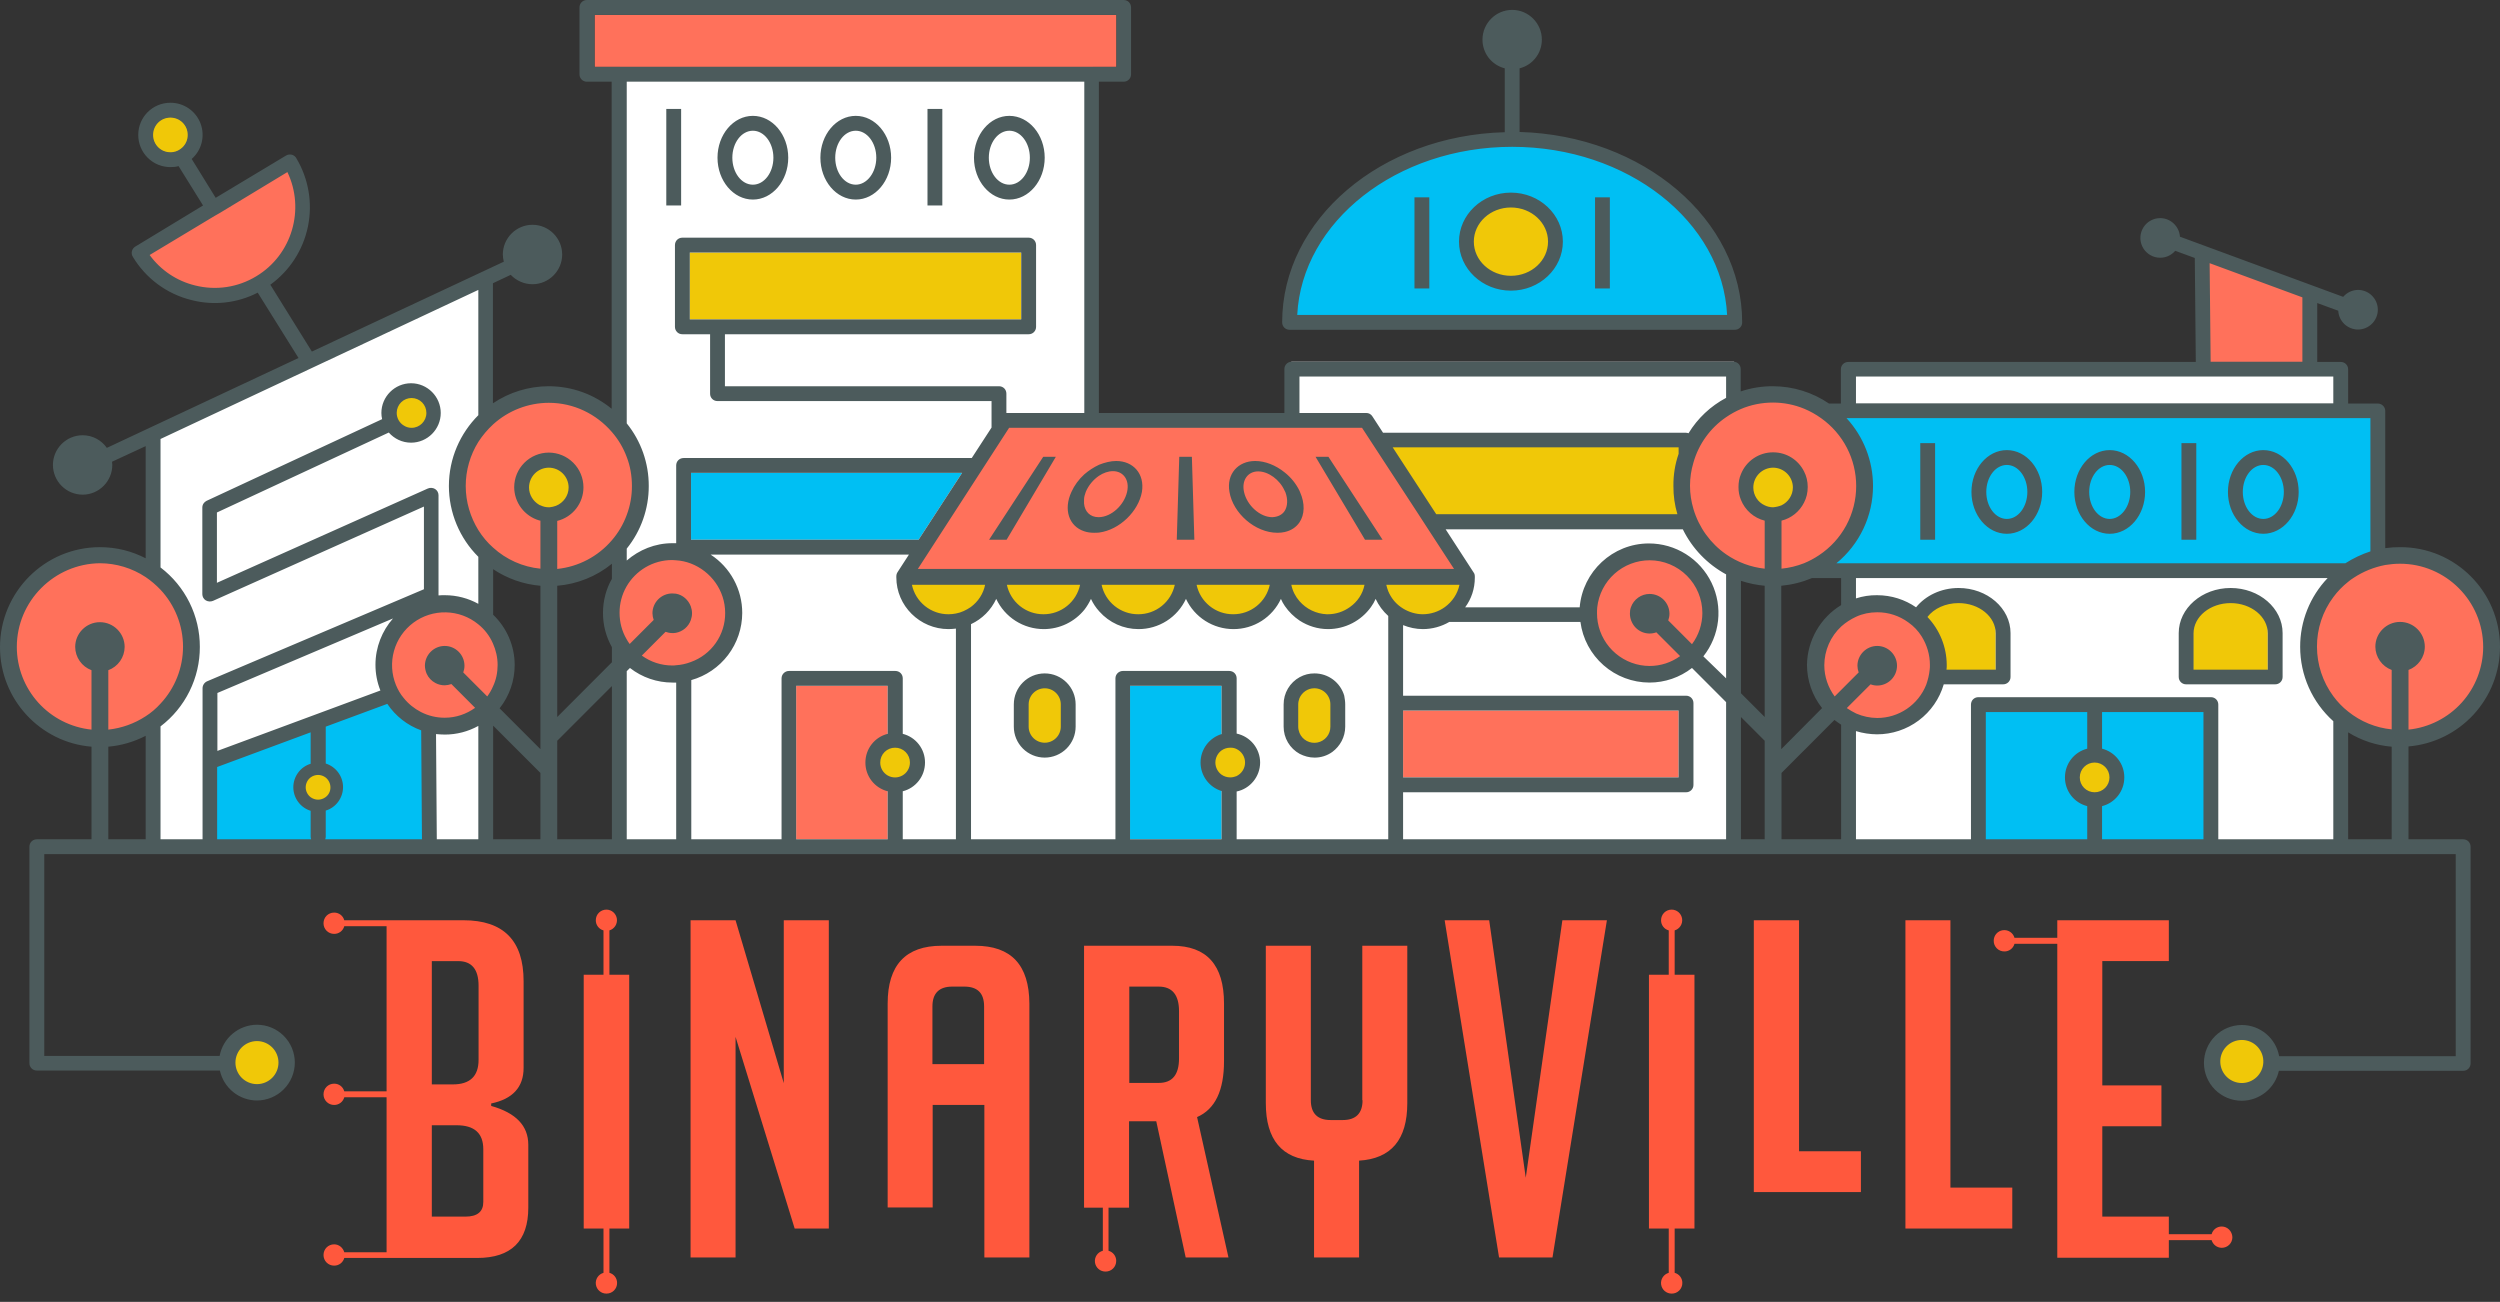 <svg width="217" height="113" viewBox="0 0 217 113" fill="none" xmlns="http://www.w3.org/2000/svg">
<rect x="0" y="0" width="217" height="113" fill="#333333" stroke="none"/>
<g clip-path="url(#clip0_11_51)">
<path fill-rule="evenodd" clip-rule="evenodd" d="M41.95 24.208L13.006 37.577L12.988 73.536H41.95V24.208ZM203.103 73.536H160.431V31.789H203.103V73.536ZM150.518 73.536H112.086V73.454H53.778V5.803H94.853V36.296H112.086V31.396H150.518V73.536Z" fill="white"/>
<path fill-rule="evenodd" clip-rule="evenodd" d="M37.01 73.297H18.714V66.189L34.112 60.493L37.01 63.009V73.297ZM191.796 61.096V73.297H171.546V61.096H191.796ZM106.031 72.851H98.086V59.527H106.031V72.851ZM205.855 35.846V49.361H158.35V35.846H205.855ZM79.733 46.848H59.981V41.046H83.51L79.733 46.848ZM150.696 27.722H111.613C113.298 18.621 121.411 11.712 131.154 11.712C140.896 11.712 149.01 18.621 150.696 27.722Z" fill="#00BFF3"/>
<path d="M153.507 50.179C157.887 50.179 161.438 46.629 161.438 42.249C161.438 37.869 157.887 34.318 153.507 34.318C149.127 34.318 145.576 37.869 145.576 42.249C145.576 46.629 149.127 50.179 153.507 50.179Z" fill="#FF715B"/>
<path d="M208.327 63.87C212.707 63.87 216.258 60.319 216.258 55.939C216.258 51.559 212.707 48.008 208.327 48.008C203.947 48.008 200.396 51.559 200.396 55.939C200.396 60.319 203.947 63.87 208.327 63.87Z" fill="#FF715B"/>
<path d="M47.46 50.179C51.84 50.179 55.391 46.629 55.391 42.249C55.391 37.869 51.84 34.318 47.46 34.318C43.08 34.318 39.529 37.869 39.529 42.249C39.529 46.629 43.08 50.179 47.46 50.179Z" fill="#FF715B"/>
<path d="M8.674 64.04C13.054 64.04 16.605 60.49 16.605 56.11C16.605 51.73 13.054 48.179 8.674 48.179C4.294 48.179 0.743 51.73 0.743 56.11C0.743 60.49 4.294 64.04 8.674 64.04Z" fill="#FF715B"/>
<path d="M38.611 62.76C41.459 62.76 43.768 60.451 43.768 57.603C43.768 54.755 41.459 52.446 38.611 52.446C35.763 52.446 33.454 54.755 33.454 57.603C33.454 60.451 35.763 62.76 38.611 62.76Z" fill="#FF715B"/>
<path d="M58.361 58.301C61.209 58.301 63.518 55.993 63.518 53.145C63.518 50.297 61.209 47.988 58.361 47.988C55.513 47.988 53.204 50.297 53.204 53.145C53.204 55.993 55.513 58.301 58.361 58.301Z" fill="#FF715B"/>
<path d="M143.193 58.377C146.041 58.377 148.35 56.068 148.35 53.22C148.35 50.372 146.041 48.063 143.193 48.063C140.345 48.063 138.036 50.372 138.036 53.22C138.036 56.068 140.345 58.377 143.193 58.377Z" fill="#FF715B"/>
<path d="M77.049 72.851H69.106V59.527H77.049V72.851ZM145.704 61.675V67.478H121.788V61.675H145.704ZM118.69 36.296L127.372 50.099L78.109 50.179L87.591 36.296H118.69ZM200.397 25.229V31.985L191.231 31.958L191.26 21.919L200.397 25.229ZM25.334 13.713C26.07 14.916 26.492 16.326 26.492 17.836C26.492 19.939 25.656 21.956 24.169 23.443C22.681 24.93 20.665 25.766 18.562 25.767C17.138 25.767 15.741 25.383 14.517 24.657C13.293 23.931 12.286 22.889 11.604 21.64L25.334 13.713ZM96.907 1.289V5.802H51.609V1.289H96.907Z" fill="#FF715B"/>
<path d="M22.304 94.574C23.596 94.574 24.643 93.526 24.643 92.234C24.643 90.942 23.596 89.894 22.304 89.894C21.011 89.894 19.964 90.942 19.964 92.234C19.964 93.526 21.011 94.574 22.304 94.574Z" fill="#F0C808"/>
<path d="M194.588 94.574C195.88 94.574 196.928 93.526 196.928 92.234C196.928 90.942 195.88 89.894 194.588 89.894C193.296 89.894 192.248 90.942 192.248 92.234C192.248 93.526 193.296 94.574 194.588 94.574Z" fill="#F0C808"/>
<path d="M181.814 69.038C182.675 69.038 183.374 68.34 183.374 67.478C183.374 66.617 182.675 65.918 181.814 65.918C180.952 65.918 180.254 66.617 180.254 67.478C180.254 68.34 180.952 69.038 181.814 69.038Z" fill="#F0C808"/>
<path d="M153.905 44.654C155.197 44.654 156.245 43.606 156.245 42.314C156.245 41.022 155.197 39.974 153.905 39.974C152.613 39.974 151.565 41.022 151.565 42.314C151.565 43.606 152.613 44.654 153.905 44.654Z" fill="#F0C808"/>
<path d="M106.783 67.76C107.645 67.76 108.343 67.062 108.343 66.2C108.343 65.339 107.645 64.641 106.783 64.641C105.922 64.641 105.224 65.339 105.224 66.2C105.224 67.062 105.922 67.76 106.783 67.76Z" fill="#F0C808"/>
<path fill-rule="evenodd" clip-rule="evenodd" d="M115.855 64.804H112.285V59.43H115.855V64.804ZM92.462 64.804H88.892V59.43H92.462V64.804ZM196.842 58.882H190.359V52.279H196.842V58.882ZM173.226 58.882H166.868V52.279H173.226V58.882ZM127.773 49.99C127.773 52.223 125.862 54.037 123.506 54.037C121.659 54.037 120.085 52.922 119.492 51.364C118.899 52.922 117.324 54.037 115.477 54.037C113.486 54.037 111.812 52.741 111.341 50.991C110.872 52.741 109.197 54.037 107.207 54.037C105.35 54.037 103.768 52.91 103.182 51.34C102.595 52.91 101.015 54.037 99.159 54.037C97.192 54.037 95.534 52.772 95.041 51.055C94.547 52.772 92.889 54.037 90.923 54.037C88.854 54.037 87.125 52.637 86.737 50.782C86.348 52.637 84.622 54.037 82.553 54.037C80.197 54.037 78.285 52.223 78.285 49.99H127.773ZM146.692 38.209V45.043L124.064 44.892L119.85 38.209H146.692ZM88.641 27.722H59.874V21.921H88.641V27.722Z" fill="#F0C808"/>
<path d="M162.934 63.009C165.782 63.009 168.091 60.7 168.091 57.852C168.091 55.004 165.782 52.695 162.934 52.695C160.086 52.695 157.777 55.004 157.777 57.852C157.777 60.7 160.086 63.009 162.934 63.009Z" fill="#FF715B"/>
<path d="M47.637 44.693C48.929 44.693 49.976 43.645 49.976 42.353C49.976 41.061 48.929 40.014 47.637 40.014C46.344 40.014 45.297 41.061 45.297 42.353C45.297 43.645 46.344 44.693 47.637 44.693Z" fill="#F0C808"/>
<path d="M14.79 13.271C15.652 13.271 16.35 12.573 16.35 11.712C16.35 10.85 15.652 10.152 14.79 10.152C13.929 10.152 13.23 10.85 13.23 11.712C13.23 12.573 13.929 13.271 14.79 13.271Z" fill="#F0C808"/>
<path d="M35.722 37.406C36.583 37.406 37.282 36.707 37.282 35.846C37.282 34.984 36.583 34.286 35.722 34.286C34.861 34.286 34.162 34.984 34.162 35.846C34.162 36.707 34.861 37.406 35.722 37.406Z" fill="#F0C808"/>
<path d="M27.608 69.898C28.469 69.898 29.168 69.2 29.168 68.338C29.168 67.477 28.469 66.779 27.608 66.779C26.746 66.779 26.048 67.477 26.048 68.338C26.048 69.2 26.746 69.898 27.608 69.898Z" fill="#F0C808"/>
<path d="M77.694 67.749C78.555 67.749 79.254 67.05 79.254 66.189C79.254 65.327 78.555 64.629 77.694 64.629C76.832 64.629 76.134 65.327 76.134 66.189C76.134 67.05 76.832 67.749 77.694 67.749Z" fill="#F0C808"/>
<path d="M131.149 24.724C133.22 24.724 134.899 23.045 134.899 20.974C134.899 18.902 133.22 17.223 131.149 17.223C129.077 17.223 127.398 18.902 127.398 20.974C127.398 23.045 129.077 24.724 131.149 24.724Z" fill="#F0C808"/>
<path d="M198.13 54.95V58.753C198.131 58.839 198.116 58.923 198.084 59.002C198.052 59.081 198.005 59.153 197.945 59.213C197.885 59.273 197.813 59.321 197.734 59.353C197.655 59.385 197.57 59.401 197.485 59.399H189.756C189.671 59.401 189.587 59.385 189.508 59.352C189.429 59.321 189.358 59.273 189.298 59.213C189.238 59.152 189.19 59.081 189.159 59.002C189.127 58.923 189.111 58.838 189.113 58.753V54.95C189.113 52.8 191.131 51.038 193.621 51.038C196.112 51.038 198.13 52.8 198.13 54.95ZM196.842 58.13V54.971C196.842 53.531 195.403 52.349 193.621 52.349C191.838 52.349 190.401 53.531 190.401 54.971V58.13H196.842ZM196.455 39.069C198.152 39.069 199.525 40.702 199.525 42.7C199.525 44.698 198.152 46.332 196.455 46.332C194.76 46.332 193.385 44.698 193.385 42.7C193.385 40.702 194.76 39.069 196.455 39.069ZM198.237 42.7C198.237 41.411 197.442 40.358 196.455 40.358C195.467 40.358 194.675 41.411 194.675 42.7C194.675 43.991 195.467 45.043 196.455 45.043C197.442 45.043 198.237 43.991 198.237 42.7ZM189.35 38.466V46.848H190.638V38.466H189.35ZM183.122 39.069C184.819 39.069 186.194 40.702 186.194 42.7C186.194 44.698 184.819 46.333 183.122 46.333C181.427 46.333 180.054 44.698 180.054 42.7C180.054 40.702 181.427 39.069 183.122 39.069ZM184.906 42.7C184.906 41.411 184.112 40.358 183.122 40.358C182.136 40.358 181.342 41.411 181.342 42.7C181.342 43.991 182.136 45.043 183.122 45.043C184.09 45.043 184.906 43.991 184.906 42.7ZM174.194 39.069C175.889 39.069 177.262 40.702 177.262 42.7C177.262 44.698 175.889 46.333 174.194 46.333C172.496 46.333 171.122 44.698 171.122 42.7C171.122 40.702 172.496 39.069 174.194 39.069ZM175.974 42.7C175.974 41.411 175.18 40.358 174.194 40.358C173.206 40.358 172.41 41.411 172.41 42.7C172.41 43.991 173.206 45.043 174.194 45.043C175.18 45.043 175.974 43.991 175.974 42.7ZM166.679 38.466V46.848H167.967V38.466H166.679ZM151.221 27.979C151.223 28.064 151.207 28.149 151.176 28.228C151.144 28.306 151.097 28.378 151.036 28.439C150.976 28.499 150.905 28.547 150.826 28.578C150.747 28.61 150.663 28.626 150.578 28.625H111.935C111.85 28.626 111.765 28.61 111.687 28.578C111.608 28.547 111.536 28.499 111.476 28.439C111.416 28.378 111.369 28.306 111.337 28.228C111.305 28.149 111.29 28.064 111.292 27.979C111.292 19.04 119.9 11.755 130.612 11.477V5.93C130.058 5.791 129.567 5.469 129.216 5.018C128.866 4.566 128.677 4.01 128.68 3.439C128.68 2.019 129.839 0.859 131.257 0.859C132.673 0.859 133.833 2.019 133.833 3.439C133.833 4.643 133.017 5.652 131.9 5.93V11.455C142.612 11.755 151.221 19.04 151.221 27.979ZM112.6 27.336H149.913C149.504 19.234 141.282 12.744 131.257 12.744C121.23 12.744 113.008 19.234 112.6 27.336ZM138.449 17.128V25.037H139.735V17.128H138.449ZM131.148 16.719C133.639 16.719 135.657 18.631 135.657 20.974C135.657 23.316 133.639 25.229 131.148 25.229C128.658 25.229 126.64 23.316 126.64 20.974C126.64 18.631 128.658 16.719 131.148 16.719ZM134.369 20.974C134.369 19.341 132.932 18.01 131.148 18.01C129.368 18.01 127.928 19.341 127.928 20.974C127.928 22.609 129.368 23.94 131.148 23.94C132.932 23.94 134.369 22.609 134.369 20.974ZM122.776 17.128V25.037H124.064V17.128H122.776ZM116.765 61.139V63.073C116.765 63.975 116.315 64.771 115.648 65.266C115.199 65.591 114.658 65.763 114.104 65.76C113.631 65.76 113.203 65.631 112.816 65.437C112.392 65.205 112.039 64.863 111.793 64.447C111.547 64.031 111.418 63.556 111.419 63.073V61.139C111.418 60.656 111.547 60.181 111.793 59.765C112.039 59.349 112.392 59.007 112.816 58.775C113.21 58.558 113.654 58.446 114.104 58.452C114.685 58.452 115.25 58.641 115.715 58.989C116.179 59.339 116.518 59.829 116.68 60.387C116.722 60.623 116.765 60.881 116.765 61.139ZM115.477 63.073V61.139C115.477 60.366 114.856 59.741 114.082 59.741C113.502 59.741 113.008 60.106 112.793 60.602C112.729 60.774 112.686 60.946 112.686 61.139V63.073C112.686 63.266 112.729 63.438 112.793 63.61C112.915 63.91 113.138 64.158 113.424 64.312C113.709 64.465 114.039 64.514 114.357 64.45C114.675 64.387 114.96 64.215 115.165 63.963C115.369 63.712 115.48 63.397 115.477 63.073ZM93.365 61.139V63.073C93.365 63.785 93.082 64.468 92.579 64.972C92.075 65.476 91.393 65.759 90.68 65.76C89.969 65.759 89.286 65.475 88.783 64.972C88.281 64.468 87.998 63.785 87.999 63.073V61.139C87.999 59.656 89.2 58.452 90.68 58.452C92.162 58.452 93.365 59.656 93.365 61.139ZM92.077 63.073V61.139C92.077 60.956 92.041 60.775 91.971 60.605C91.901 60.436 91.798 60.282 91.668 60.153C91.539 60.023 91.385 59.92 91.216 59.85C91.046 59.78 90.865 59.744 90.682 59.744C90.499 59.744 90.317 59.78 90.148 59.85C89.979 59.92 89.825 60.023 89.695 60.153C89.566 60.282 89.463 60.436 89.393 60.605C89.323 60.775 89.287 60.956 89.287 61.139V63.073C89.287 63.443 89.434 63.798 89.695 64.059C89.957 64.321 90.312 64.468 90.682 64.468C91.052 64.468 91.407 64.321 91.668 64.059C91.93 63.798 92.077 63.443 92.077 63.073ZM120.007 46.848L115.306 39.648H114.189L118.482 46.848H120.007ZM112.837 42.7C113.288 43.71 113.245 44.676 112.793 45.344C112.514 45.751 112.086 46.053 111.505 46.181C111.312 46.226 111.098 46.245 110.883 46.245C108.929 46.245 107.018 44.527 106.718 42.7C106.44 41.132 107.469 40.014 108.951 40.014C109.81 40.014 110.734 40.379 111.505 41.003C112.048 41.429 112.488 41.973 112.793 42.593C112.814 42.626 112.829 42.662 112.837 42.7ZM111.505 44.356C111.763 43.948 111.806 43.345 111.571 42.721L111.505 42.593C111.076 41.627 110.089 40.917 109.208 40.917C108.307 40.917 107.748 41.691 107.986 42.721C108.242 43.861 109.359 44.892 110.433 44.892C110.927 44.87 111.292 44.676 111.505 44.356ZM102.36 39.648L102.144 46.848H103.67L103.455 39.648H102.36ZM96.887 40.014C98.367 40.014 99.377 41.132 99.118 42.7C98.818 44.378 97.185 45.989 95.405 46.226C95.255 46.242 95.105 46.248 94.954 46.245C94.653 46.245 94.373 46.203 94.117 46.118C92.785 45.687 92.291 44.226 93 42.7C93.258 42.121 93.644 41.605 94.117 41.174C94.506 40.837 94.939 40.555 95.405 40.337C95.897 40.144 96.414 40.014 96.887 40.014ZM97.83 42.7C98.067 41.669 97.508 40.896 96.607 40.896C96.199 40.896 95.77 41.046 95.383 41.304C94.911 41.627 94.482 42.121 94.244 42.7C94.159 42.937 94.095 43.151 94.095 43.367V43.71C94.159 44.398 94.609 44.892 95.361 44.892H95.383C96.478 44.87 97.572 43.839 97.83 42.7ZM90.553 39.648L85.852 46.848H87.374L91.648 39.648H90.553ZM87.612 10.057C89.307 10.057 90.68 11.69 90.68 13.689C90.68 15.687 89.307 17.322 87.612 17.322C85.915 17.322 84.541 15.687 84.541 13.689C84.541 11.69 85.915 10.057 87.612 10.057ZM89.392 13.689C89.392 12.4 88.599 11.347 87.612 11.347C86.625 11.347 85.83 12.4 85.83 13.689C85.83 14.979 86.625 16.031 87.612 16.031C88.599 16.031 89.392 14.979 89.392 13.689ZM80.506 9.455V17.836H81.794V9.455H80.506ZM74.279 10.057C75.977 10.057 77.35 11.69 77.35 13.689C77.35 15.687 75.977 17.322 74.279 17.322C72.584 17.322 71.21 15.687 71.21 13.689C71.21 11.69 72.584 10.057 74.279 10.057ZM76.062 13.689C76.062 12.4 75.267 11.347 74.279 11.347C73.292 11.347 72.498 12.4 72.498 13.689C72.498 14.979 73.292 16.031 74.279 16.031C75.247 16.031 76.062 14.979 76.062 13.689ZM65.35 10.057C67.045 10.057 68.419 11.69 68.419 13.689C68.419 15.687 67.045 17.322 65.35 17.322C63.653 17.322 62.279 15.687 62.279 13.689C62.279 11.69 63.653 10.057 65.35 10.057ZM67.131 13.689C67.131 12.4 66.337 11.347 65.35 11.347C64.361 11.347 63.567 12.4 63.567 13.689C63.567 14.979 64.361 16.031 65.35 16.031C66.337 16.031 67.131 14.979 67.131 13.689ZM57.834 9.455V17.836H59.122V9.455H57.834ZM1.46 56.153C1.462 57.939 2.125 59.661 3.322 60.987C4.52 62.313 6.165 63.148 7.942 63.331V58.173C7.529 58.02 7.173 57.744 6.92 57.383C6.667 57.023 6.53 56.594 6.527 56.153C6.527 54.971 7.492 54.005 8.672 54.005C9.854 54.005 10.819 54.971 10.819 56.153C10.816 56.594 10.679 57.023 10.426 57.384C10.173 57.745 9.816 58.02 9.402 58.173V63.331C10.56 63.206 11.671 62.808 12.645 62.17C13.117 61.869 13.546 61.504 13.933 61.075C15.187 59.735 15.886 57.968 15.887 56.132C15.886 54.296 15.187 52.529 13.933 51.189C13.544 50.779 13.112 50.411 12.645 50.093C11.467 49.311 10.086 48.893 8.672 48.889C4.703 48.932 1.46 52.178 1.46 56.153ZM217 56.153C216.998 58.326 216.181 60.419 214.711 62.018C213.24 63.618 211.223 64.607 209.058 64.791V72.851H213.801C214.166 72.851 214.446 73.13 214.446 73.495V92.3C214.447 92.385 214.431 92.47 214.4 92.548C214.368 92.627 214.32 92.699 214.26 92.759C214.2 92.819 214.128 92.866 214.049 92.898C213.971 92.93 213.886 92.945 213.801 92.944H197.807C197.645 93.679 197.239 94.337 196.653 94.809C196.068 95.282 195.339 95.542 194.586 95.545C194.155 95.545 193.727 95.459 193.329 95.294C192.93 95.128 192.568 94.886 192.263 94.581C191.958 94.275 191.716 93.913 191.551 93.514C191.386 93.115 191.302 92.687 191.302 92.256C191.306 91.385 191.653 90.552 192.268 89.936C192.883 89.321 193.716 88.973 194.586 88.969C196.197 88.969 197.549 90.129 197.829 91.676H213.158V74.141H3.842V91.654H19.064C19.205 90.897 19.606 90.212 20.198 89.718C20.79 89.223 21.535 88.951 22.306 88.947C23.178 88.948 24.013 89.294 24.629 89.911C25.245 90.527 25.591 91.363 25.591 92.234C25.588 93.105 25.241 93.939 24.626 94.555C24.011 95.171 23.177 95.519 22.306 95.523C21.554 95.52 20.825 95.261 20.24 94.788C19.654 94.315 19.247 93.657 19.086 92.922H3.199C3.114 92.924 3.029 92.908 2.95 92.876C2.871 92.844 2.8 92.797 2.74 92.737C2.679 92.676 2.632 92.605 2.6 92.526C2.568 92.447 2.553 92.362 2.554 92.277V73.495C2.554 73.13 2.834 72.851 3.199 72.851H7.942V64.813C3.5 64.449 0 60.709 0 56.175C0 51.383 3.887 47.494 8.672 47.494C10.112 47.494 11.442 47.837 12.645 48.46V38.724L9.725 40.077C9.725 40.165 9.747 40.251 9.747 40.358C9.747 41.776 8.587 42.937 7.171 42.937C6.488 42.935 5.834 42.662 5.351 42.179C4.868 41.696 4.596 41.041 4.594 40.358C4.594 38.94 5.753 37.78 7.171 37.78C8.051 37.78 8.801 38.21 9.275 38.875L25.911 31.074L22.37 25.402C20.597 26.316 18.549 26.544 16.617 26.045C15.562 25.786 14.57 25.32 13.696 24.675C12.823 24.029 12.086 23.218 11.528 22.286C11.483 22.214 11.453 22.134 11.44 22.05C11.426 21.967 11.43 21.882 11.45 21.799C11.47 21.717 11.506 21.64 11.557 21.572C11.607 21.504 11.671 21.447 11.743 21.404L17.625 17.836L15.5 14.419C15.284 14.485 15.028 14.505 14.792 14.505C14.425 14.505 14.061 14.433 13.722 14.293C13.383 14.153 13.075 13.947 12.816 13.688C12.556 13.428 12.351 13.12 12.211 12.781C12.071 12.442 11.999 12.079 12 11.712C12 10.165 13.246 8.919 14.792 8.919C15.359 8.917 15.913 9.088 16.38 9.409C16.848 9.731 17.206 10.187 17.406 10.718C17.607 11.248 17.641 11.827 17.504 12.378C17.367 12.928 17.065 13.423 16.639 13.797L18.721 17.17L24.839 13.496C24.989 13.411 25.166 13.388 25.333 13.431C25.415 13.452 25.491 13.489 25.558 13.541C25.624 13.592 25.679 13.657 25.72 13.731C26.786 15.512 27.147 17.628 26.729 19.661C26.311 21.695 25.146 23.498 23.464 24.714L27.071 30.515L43.731 22.715C43.68 22.511 43.651 22.302 43.645 22.092C43.645 20.672 44.805 19.512 46.221 19.512C47.638 19.512 48.797 20.672 48.797 22.092C48.797 23.51 47.638 24.67 46.221 24.67C45.867 24.67 45.517 24.597 45.193 24.457C44.868 24.317 44.575 24.112 44.332 23.855L42.787 24.584V35.006C44.214 34.044 45.895 33.529 47.616 33.525C49.698 33.525 51.589 34.254 53.091 35.481V7.091H50.945C50.86 7.093 50.776 7.077 50.697 7.045C50.618 7.014 50.546 6.966 50.486 6.906C50.426 6.846 50.378 6.775 50.346 6.696C50.315 6.617 50.299 6.532 50.301 6.447V0.645C50.301 0.28 50.58 0 50.945 0H97.53C97.895 0 98.175 0.28 98.175 0.645V6.447C98.176 6.532 98.161 6.617 98.129 6.696C98.097 6.775 98.049 6.846 97.989 6.906C97.929 6.966 97.857 7.014 97.778 7.045C97.7 7.077 97.615 7.093 97.53 7.091H95.383V35.846H111.484V32.042C111.484 31.677 111.763 31.396 112.128 31.396H150.45C150.814 31.396 151.093 31.677 151.093 32.042V33.976C151.992 33.673 152.935 33.521 153.884 33.525C155.622 33.526 157.32 34.049 158.757 35.028H159.787V32.064C159.787 31.697 160.067 31.418 160.432 31.418H190.595L190.508 22.393L188.812 21.769C188.624 21.988 188.385 22.157 188.115 22.259C187.846 22.362 187.555 22.395 187.269 22.355C186.983 22.316 186.712 22.205 186.48 22.033C186.249 21.861 186.064 21.634 185.943 21.372C185.822 21.11 185.769 20.822 185.789 20.535C185.809 20.247 185.901 19.969 186.056 19.726C186.211 19.483 186.425 19.283 186.678 19.144C186.931 19.006 187.215 18.933 187.503 18.933C188.404 18.933 189.156 19.642 189.22 20.545L203.389 25.767C203.548 25.58 203.745 25.43 203.967 25.326C204.19 25.222 204.432 25.167 204.677 25.164C205.622 25.164 206.395 25.938 206.395 26.885C206.394 27.34 206.212 27.776 205.89 28.098C205.568 28.42 205.132 28.602 204.677 28.603C204.236 28.602 203.813 28.433 203.493 28.129C203.174 27.825 202.983 27.411 202.96 26.971L201.135 26.304V31.418H203.175C203.54 31.418 203.819 31.697 203.819 32.064V35.028H206.395C206.76 35.028 207.04 35.329 207.04 35.673V47.579C207.466 47.518 207.897 47.49 208.328 47.494C213.113 47.472 217 51.361 217 56.153ZM209.058 63.331C210.835 63.148 212.48 62.313 213.678 60.987C214.875 59.661 215.538 57.939 215.54 56.153C215.54 52.178 212.297 48.932 208.328 48.932C207.877 48.932 207.447 48.974 207.04 49.041C206.059 49.228 205.125 49.607 204.291 50.158C204.125 50.26 203.967 50.375 203.819 50.502C203.332 50.886 202.898 51.334 202.531 51.834C201.604 53.074 201.106 54.583 201.113 56.132C201.115 57.679 201.612 59.185 202.531 60.429C202.896 60.923 203.325 61.375 203.819 61.762C204.901 62.635 206.214 63.173 207.598 63.31V58.151C207.184 57.998 206.827 57.723 206.574 57.362C206.321 57.002 206.183 56.572 206.181 56.132C206.181 54.95 207.147 53.982 208.328 53.982C209.508 53.982 210.473 54.95 210.473 56.132C210.473 57.057 209.873 57.85 209.058 58.151V63.331ZM207.598 72.851V64.813C206.257 64.704 204.962 64.276 203.819 63.567V72.851H207.598ZM205.752 47.859V36.296H160.28C161.758 37.901 162.578 40.003 162.578 42.185C162.578 43.468 162.293 44.735 161.743 45.894C161.194 47.054 160.394 48.077 159.401 48.889H203.582C204.259 48.456 204.988 48.11 205.752 47.859ZM202.531 72.851V62.601C201.626 61.788 200.902 60.794 200.406 59.683C199.911 58.572 199.654 57.37 199.654 56.153C199.646 53.929 200.5 51.788 202.036 50.179H161.098V51.941C161.687 51.75 162.303 51.656 162.922 51.663C164.189 51.663 165.348 52.049 166.314 52.714C167.13 51.705 168.481 51.038 170.005 51.038C172.496 51.038 174.514 52.8 174.514 54.95V58.753C174.516 58.839 174.5 58.923 174.469 59.002C174.437 59.081 174.39 59.153 174.33 59.213C174.269 59.273 174.198 59.321 174.119 59.353C174.04 59.385 173.956 59.401 173.871 59.399H168.717C168.352 60.653 167.589 61.754 166.544 62.536C165.499 63.319 164.228 63.741 162.922 63.739C162.304 63.735 161.689 63.641 161.098 63.46V72.851H171.08V61.161C171.08 60.794 171.36 60.515 171.724 60.515H191.905C192.27 60.515 192.548 60.794 192.548 61.161V72.851H202.531ZM202.531 35.008V32.685H161.098V35.008H202.531ZM199.847 31.396V25.81L191.796 22.844L191.883 31.396H199.847ZM196.455 92.234C196.468 91.981 196.43 91.727 196.342 91.489C196.254 91.252 196.118 91.034 195.944 90.85C195.769 90.666 195.559 90.52 195.325 90.42C195.092 90.32 194.841 90.269 194.588 90.269C194.334 90.269 194.083 90.321 193.85 90.421C193.617 90.521 193.407 90.668 193.233 90.852C193.058 91.036 192.923 91.254 192.835 91.492C192.748 91.73 192.709 91.983 192.723 92.237C192.748 92.715 192.956 93.165 193.303 93.494C193.651 93.823 194.111 94.007 194.59 94.006C195.069 94.006 195.529 93.822 195.876 93.492C196.223 93.162 196.431 92.712 196.455 92.234ZM191.26 72.851V61.805H182.459V64.985C183.013 65.126 183.503 65.448 183.853 65.899C184.203 66.351 184.392 66.907 184.39 67.478C184.39 68.683 183.574 69.692 182.459 69.971V72.851H191.26ZM183.102 67.478C183.102 67.136 182.966 66.809 182.725 66.567C182.483 66.325 182.156 66.189 181.814 66.189C181.645 66.189 181.477 66.222 181.32 66.286C181.164 66.351 181.022 66.446 180.902 66.566C180.782 66.686 180.688 66.828 180.623 66.984C180.559 67.141 180.526 67.309 180.526 67.478C180.525 67.648 180.558 67.816 180.622 67.972C180.686 68.129 180.781 68.272 180.901 68.392C181.021 68.512 181.163 68.607 181.32 68.672C181.477 68.736 181.645 68.769 181.814 68.769C181.983 68.769 182.151 68.736 182.308 68.671C182.464 68.606 182.606 68.511 182.726 68.391C182.846 68.271 182.941 68.129 183.005 67.972C183.07 67.815 183.103 67.647 183.102 67.478ZM181.171 72.851V69.971C180.616 69.831 180.125 69.51 179.775 69.058C179.424 68.606 179.236 68.05 179.238 67.478C179.238 66.274 180.054 65.266 181.171 64.985V61.805H172.368V72.851H181.171ZM173.226 58.13V54.971C173.226 53.531 171.789 52.349 170.005 52.349C168.868 52.349 167.86 52.822 167.302 53.553C168.373 54.678 168.972 56.169 168.977 57.722C168.977 57.852 168.977 58.002 168.955 58.13H173.226ZM167.495 58.13C167.516 58.002 167.516 57.852 167.516 57.722C167.516 56.819 167.257 55.982 166.807 55.251C166.508 54.768 166.114 54.351 165.649 54.027C164.865 53.449 163.916 53.14 162.943 53.145C162.298 53.145 161.676 53.273 161.117 53.531C160.645 53.747 160.216 54.027 159.829 54.369C159.364 54.799 158.993 55.321 158.738 55.902C158.484 56.483 158.352 57.11 158.35 57.744C158.35 58.753 158.693 59.699 159.251 60.451L159.829 59.872L161.117 58.581L161.333 58.367C161.265 58.181 161.229 57.984 161.226 57.786C161.226 56.841 161.999 56.068 162.943 56.068C163.887 56.068 164.661 56.841 164.661 57.786C164.66 58.242 164.479 58.678 164.157 59.001C163.835 59.323 163.398 59.505 162.943 59.507C162.745 59.506 162.549 59.469 162.365 59.399L161.117 60.645L160.302 61.462C160.56 61.633 160.839 61.805 161.117 61.934C161.694 62.184 162.315 62.315 162.943 62.321C163.858 62.321 164.752 62.046 165.51 61.533C166.267 61.02 166.854 60.291 167.193 59.441C167.344 59.013 167.451 58.581 167.495 58.13ZM161.117 42.185C161.117 41.031 160.841 39.894 160.311 38.87C159.78 37.845 159.012 36.963 158.07 36.296C157.616 35.971 157.127 35.697 156.611 35.481C155.753 35.127 154.834 34.944 153.905 34.942C152.919 34.942 151.973 35.136 151.114 35.501C150.662 35.695 150.231 35.933 149.826 36.211C148.45 37.15 147.447 38.542 146.992 40.144C146.794 40.799 146.693 41.479 146.692 42.163C146.692 42.851 146.798 43.538 146.992 44.184C147.462 45.779 148.461 47.166 149.826 48.115C150.821 48.803 151.972 49.231 153.175 49.361V45.193C152.713 45.077 152.285 44.853 151.927 44.539C151.569 44.225 151.29 43.831 151.114 43.389C150.967 43.034 150.895 42.654 150.901 42.27C150.901 41.884 150.964 41.497 151.114 41.153C151.336 40.595 151.721 40.115 152.219 39.778C152.716 39.441 153.304 39.261 153.905 39.262C155.086 39.262 156.094 39.928 156.59 40.917C156.803 41.326 156.91 41.776 156.91 42.27C156.91 42.766 156.803 43.216 156.59 43.625C156.396 44.011 156.121 44.352 155.784 44.623C155.447 44.894 155.055 45.088 154.635 45.193V49.361C155.305 49.294 155.963 49.135 156.59 48.889C157.041 48.703 157.472 48.473 157.878 48.201C158.874 47.545 159.691 46.652 160.257 45.602C160.822 44.552 161.118 43.377 161.117 42.185ZM159.809 72.851V62.902C159.616 62.772 159.422 62.643 159.229 62.492L154.635 67.091V72.851H159.809ZM159.809 52.522V50.179H157.275C156.427 50.534 155.529 50.758 154.614 50.844V65.028L158.156 61.462C157.308 60.392 156.846 59.066 156.846 57.7C156.863 56.657 157.144 55.635 157.662 54.73C158.18 53.824 158.918 53.065 159.809 52.522ZM154.635 43.861C155.215 43.583 155.622 42.98 155.622 42.314C155.621 41.858 155.44 41.422 155.118 41.1C154.797 40.778 154.361 40.596 153.905 40.594C153.45 40.596 153.014 40.778 152.692 41.1C152.371 41.422 152.189 41.858 152.188 42.314C152.188 43.002 152.596 43.603 153.175 43.861C153.391 43.969 153.647 44.033 153.905 44.033C154.156 44.011 154.402 43.953 154.635 43.861ZM153.175 72.851V64.298L151.114 62.236V72.851H153.175ZM153.175 62.236V50.844C152.474 50.779 151.783 50.635 151.114 50.416V60.173L153.175 62.236ZM149.826 72.851V60.946L146.864 57.98C145.809 58.802 144.509 59.248 143.171 59.247C141.704 59.245 140.288 58.71 139.186 57.741C138.084 56.773 137.371 55.437 137.181 53.982H125.803C125.105 54.389 124.313 54.604 123.506 54.606C122.905 54.606 122.325 54.477 121.788 54.261V60.387H146.347C146.712 60.387 146.992 60.667 146.992 61.032V68.123C146.994 68.208 146.978 68.293 146.946 68.372C146.915 68.451 146.867 68.522 146.807 68.583C146.747 68.643 146.675 68.691 146.596 68.723C146.517 68.754 146.433 68.77 146.347 68.769H121.788V72.851H149.826ZM149.826 58.882V49.856C148.199 48.973 146.886 47.607 146.069 45.945H125.482L127.906 49.684C127.994 49.793 128.015 49.922 128.015 50.071V50.137C128.015 51.103 127.715 51.984 127.177 52.714H137.117C137.374 49.62 139.973 47.171 143.127 47.171C144.263 47.171 145.375 47.492 146.337 48.097C147.299 48.701 148.071 49.565 148.564 50.588C149.057 51.611 149.252 52.753 149.126 53.882C149 55.011 148.558 56.081 147.851 56.97L149.826 58.882ZM149.826 34.534V32.685H112.793V35.846H118.59C118.698 35.844 118.805 35.871 118.899 35.924C118.993 35.977 119.072 36.053 119.127 36.146L120.049 37.564H146.347C146.434 37.564 146.499 37.586 146.563 37.607C147.355 36.308 148.482 35.246 149.826 34.534ZM146.864 55.916C147.447 55.133 147.763 54.184 147.766 53.208C147.765 51.996 147.283 50.833 146.426 49.975C145.569 49.117 144.406 48.634 143.193 48.632C142.065 48.633 140.977 49.05 140.137 49.803C139.297 50.556 138.764 51.593 138.641 52.714C138.621 52.887 138.621 53.059 138.621 53.231C138.621 53.488 138.641 53.767 138.685 54.005C138.87 55.068 139.423 56.031 140.247 56.726C141.072 57.422 142.115 57.805 143.193 57.807C144.141 57.805 145.065 57.505 145.833 56.949L143.771 54.886C143.372 55.033 142.931 55.025 142.537 54.861C142.143 54.698 141.825 54.392 141.647 54.005C141.536 53.777 141.477 53.527 141.476 53.273C141.476 53.08 141.497 52.887 141.562 52.714C141.679 52.375 141.899 52.081 142.192 51.873C142.484 51.665 142.834 51.553 143.193 51.554C143.648 51.556 144.085 51.738 144.406 52.06C144.728 52.382 144.909 52.818 144.91 53.273C144.91 53.466 144.868 53.682 144.803 53.853L146.864 55.916ZM145.704 67.478V61.675H121.788V67.478H145.704ZM145.704 39.392V38.831H120.887L124.666 44.634H145.598C145.361 43.84 145.245 43.014 145.253 42.185C145.24 41.235 145.392 40.289 145.704 39.392ZM126.683 50.759H120.329C120.372 50.953 120.436 51.146 120.5 51.318C120.738 51.877 121.103 52.349 121.595 52.693L121.788 52.822C122.283 53.123 122.883 53.317 123.506 53.317C124.193 53.314 124.861 53.096 125.417 52.693C126.062 52.22 126.512 51.554 126.683 50.759ZM126.211 49.384L123.958 45.925L123.121 44.634L118.225 37.135H87.59L79.668 49.384H126.211ZM120.5 72.851V53.466C120.039 53.052 119.666 52.547 119.406 51.984C119.296 52.234 119.159 52.472 118.999 52.693C118.575 53.283 118.018 53.764 117.372 54.096C116.726 54.429 116.011 54.604 115.284 54.606C114.36 54.606 113.523 54.327 112.816 53.875C112.31 53.537 111.872 53.107 111.527 52.607C111.392 52.412 111.277 52.203 111.184 51.984C110.819 52.769 110.237 53.433 109.507 53.898C108.777 54.363 107.928 54.608 107.063 54.606C106.198 54.606 105.351 54.359 104.621 53.895C103.891 53.43 103.308 52.768 102.941 51.984C102.576 52.769 101.993 53.433 101.263 53.898C100.532 54.362 99.684 54.608 98.818 54.606C98.177 54.606 97.543 54.47 96.958 54.207C96.374 53.944 95.851 53.559 95.426 53.08C95.127 52.755 94.881 52.385 94.696 51.984C94.546 52.306 94.352 52.629 94.138 52.908C93.712 53.438 93.173 53.866 92.56 54.16C91.946 54.454 91.275 54.606 90.595 54.606C89.73 54.605 88.883 54.358 88.153 53.894C87.423 53.43 86.841 52.767 86.473 51.984C86.025 52.95 85.249 53.726 84.284 54.176V72.851H96.82V58.882C96.82 58.517 97.121 58.239 97.465 58.239H106.698C107.063 58.239 107.341 58.517 107.341 58.882V63.675C107.917 63.798 108.433 64.115 108.804 64.572C109.175 65.03 109.378 65.6 109.379 66.189C109.379 67.414 108.5 68.467 107.341 68.702V72.851H120.5ZM118.44 50.759H112.086C112.193 51.297 112.451 51.791 112.793 52.178C113.089 52.518 113.45 52.795 113.856 52.99C114.262 53.186 114.704 53.297 115.154 53.317H115.261C115.971 53.317 116.636 53.08 117.172 52.693C117.817 52.242 118.289 51.554 118.44 50.759ZM110.217 50.759H103.864C104.018 51.485 104.418 52.137 104.997 52.602C105.575 53.069 106.297 53.321 107.04 53.317C107.783 53.321 108.504 53.069 109.083 52.603C109.662 52.137 110.062 51.486 110.217 50.759ZM108.071 66.189C108.071 65.673 107.77 65.222 107.319 65.007C107.152 64.928 106.968 64.892 106.783 64.9C106.504 64.9 106.247 64.985 106.031 65.136C105.708 65.373 105.495 65.76 105.495 66.189C105.495 66.619 105.708 67.006 106.031 67.242C106.247 67.392 106.504 67.478 106.783 67.478C106.976 67.478 107.148 67.435 107.319 67.371C107.77 67.155 108.071 66.704 108.071 66.189ZM106.031 72.851V68.66C105.503 68.497 105.042 68.169 104.713 67.724C104.385 67.279 104.208 66.742 104.207 66.189C104.207 65.028 104.978 64.039 106.031 63.718V59.527H98.089V72.851H106.031ZM101.973 50.759H95.618C95.773 51.486 96.174 52.137 96.753 52.602C97.332 53.068 98.053 53.321 98.796 53.317C99.539 53.321 100.261 53.068 100.839 52.602C101.418 52.136 101.818 51.485 101.973 50.759ZM96.907 5.803V1.289H51.609V5.803H96.907ZM94.117 35.846V7.091H54.401V36.748C55.645 38.286 56.319 40.207 56.312 42.185C56.316 44.162 55.642 46.081 54.401 47.621V48.654C55.473 47.728 56.848 47.149 58.373 47.149H58.693V40.4C58.693 40.035 58.973 39.757 59.338 39.757H84.348L86.066 37.113V34.813H62.279C62.194 34.815 62.109 34.799 62.031 34.767C61.952 34.735 61.88 34.688 61.82 34.628C61.76 34.568 61.713 34.496 61.681 34.417C61.649 34.338 61.634 34.254 61.636 34.169V29.012H59.231C59.146 29.013 59.061 28.998 58.982 28.966C58.903 28.934 58.832 28.887 58.772 28.826C58.711 28.766 58.664 28.694 58.632 28.616C58.6 28.537 58.585 28.452 58.586 28.367V21.275C58.586 20.91 58.866 20.63 59.231 20.63H89.287C89.652 20.63 89.931 20.91 89.931 21.275V28.367C89.933 28.452 89.917 28.537 89.885 28.616C89.853 28.694 89.806 28.766 89.746 28.826C89.686 28.887 89.614 28.934 89.535 28.966C89.456 28.998 89.372 29.013 89.287 29.012H62.924V33.525H86.711C87.076 33.525 87.354 33.803 87.354 34.169V35.846H94.117ZM93.752 50.759H87.396C87.551 51.485 87.952 52.136 88.53 52.602C89.109 53.068 89.83 53.32 90.573 53.317C91.316 53.321 92.038 53.068 92.617 52.602C93.196 52.137 93.597 51.486 93.752 50.759ZM88.643 27.722V21.921H59.874V27.722H88.643ZM85.508 50.759H79.153C79.308 51.485 79.708 52.136 80.287 52.602C80.865 53.068 81.587 53.321 82.33 53.317C82.546 53.317 82.76 53.295 82.974 53.253C83.447 53.168 83.877 52.952 84.262 52.693C84.906 52.22 85.356 51.532 85.508 50.759ZM79.734 46.848L83.51 41.046H59.981V46.848H79.734ZM82.974 72.851V54.563C82.76 54.588 82.545 54.602 82.33 54.606C79.841 54.606 77.801 52.586 77.801 50.115V50.049C77.801 49.922 77.823 49.793 77.908 49.662L78.896 48.137H61.679C62.524 48.686 63.218 49.438 63.697 50.324C64.177 51.209 64.428 52.201 64.426 53.208C64.422 54.528 63.989 55.81 63.191 56.861C62.393 57.912 61.274 58.674 60.004 59.032V72.851H67.839V58.882C67.839 58.517 68.139 58.239 68.483 58.239H77.715C78.08 58.239 78.359 58.517 78.359 58.882V63.697C78.913 63.837 79.404 64.158 79.754 64.61C80.105 65.062 80.294 65.617 80.291 66.189C80.291 67.392 79.474 68.402 78.359 68.683V72.851H82.974ZM78.982 66.189C78.983 66.019 78.95 65.851 78.886 65.695C78.821 65.538 78.727 65.395 78.607 65.275C78.487 65.156 78.345 65.061 78.188 64.996C78.031 64.931 77.863 64.899 77.694 64.9C77.524 64.899 77.356 64.931 77.199 64.996C77.043 65.06 76.9 65.155 76.78 65.275C76.66 65.395 76.566 65.537 76.501 65.694C76.437 65.851 76.404 66.019 76.406 66.189C76.404 66.415 76.463 66.639 76.575 66.835C76.688 67.032 76.85 67.196 77.046 67.309C77.243 67.423 77.465 67.482 77.692 67.482C77.919 67.482 78.141 67.421 78.337 67.307C78.724 67.091 78.982 66.661 78.982 66.189ZM77.049 72.851V68.683C76.495 68.542 76.004 68.221 75.653 67.769C75.303 67.317 75.114 66.761 75.117 66.189C75.117 64.985 75.932 63.975 77.049 63.697V59.527H69.107V72.851H77.049ZM62.945 53.208C62.945 51.253 61.7 49.577 59.96 48.91C59.547 48.753 59.113 48.659 58.672 48.632C58.565 48.632 58.459 48.611 58.351 48.611C56.654 48.611 55.173 49.535 54.379 50.911C53.983 51.604 53.775 52.389 53.778 53.187C53.778 54.027 53.992 54.8 54.379 55.465C54.464 55.616 54.55 55.766 54.657 55.897L56.74 53.811C56.673 53.625 56.637 53.429 56.633 53.231C56.634 52.776 56.815 52.339 57.137 52.016C57.459 51.694 57.896 51.512 58.351 51.511C58.459 51.511 58.565 51.532 58.672 51.532C59.274 51.64 59.746 52.071 59.96 52.629C60.026 52.822 60.068 53.016 60.068 53.231C60.068 53.446 60.026 53.64 59.96 53.833C59.859 54.111 59.687 54.359 59.461 54.551C59.235 54.743 58.963 54.873 58.672 54.928C58.565 54.95 58.459 54.95 58.351 54.95C58.157 54.95 57.942 54.907 57.77 54.842L55.71 56.905C56.478 57.463 57.402 57.764 58.351 57.764C58.459 57.764 58.565 57.764 58.672 57.744C59.113 57.717 59.547 57.623 59.96 57.465C60.837 57.153 61.596 56.575 62.13 55.812C62.665 55.05 62.95 54.14 62.945 53.208ZM58.693 72.851V59.247H58.373C57.035 59.249 55.735 58.803 54.68 57.98L54.401 58.258V72.851H58.693ZM54.851 42.185C54.851 41.304 54.702 40.445 54.401 39.671C54.108 38.875 53.671 38.139 53.113 37.5C51.78 35.953 49.828 34.964 47.638 34.964C45.851 34.967 44.13 35.634 42.806 36.834C42.315 37.286 41.882 37.799 41.519 38.359C40.804 39.508 40.425 40.833 40.425 42.185C40.425 43.583 40.833 44.892 41.519 46.01C41.884 46.59 42.314 47.107 42.806 47.536C43.941 48.571 45.38 49.212 46.909 49.361V45.193C46.864 45.193 46.843 45.172 46.8 45.172C46.178 44.988 45.63 44.609 45.24 44.091C44.849 43.572 44.636 42.941 44.632 42.292C44.634 41.495 44.951 40.732 45.514 40.168C46.078 39.605 46.841 39.287 47.638 39.285C48.435 39.287 49.198 39.605 49.761 40.168C50.325 40.732 50.642 41.495 50.644 42.292C50.646 42.964 50.423 43.617 50.011 44.147C49.598 44.676 49.02 45.053 48.368 45.215V49.384C50.211 49.193 51.91 48.3 53.113 46.891C53.671 46.244 54.108 45.501 54.401 44.698C54.703 43.895 54.856 43.043 54.851 42.185ZM53.113 72.851V59.549L48.368 64.298V72.851H53.113ZM53.113 57.485V56.175C52.603 55.269 52.337 54.247 52.339 53.208C52.339 52.135 52.617 51.103 53.113 50.243V48.932C51.761 50.035 50.106 50.701 48.368 50.844V62.236L53.113 57.485ZM48.261 43.903C48.904 43.646 49.356 43.022 49.356 42.314C49.355 41.858 49.174 41.422 48.852 41.099C48.53 40.777 48.093 40.596 47.638 40.594C47.182 40.596 46.746 40.777 46.424 41.099C46.102 41.422 45.921 41.858 45.92 42.314C45.92 42.958 46.285 43.516 46.8 43.817C46.843 43.839 46.864 43.861 46.909 43.861C47.122 43.969 47.38 44.033 47.638 44.033H47.703C47.896 44.011 48.09 43.969 48.261 43.903ZM46.909 72.851V67.091L42.806 62.987V72.851H46.909ZM46.909 65.028V50.844C45.442 50.72 44.03 50.225 42.806 49.406V53.36C43.396 53.924 43.865 54.601 44.186 55.35C44.508 56.1 44.674 56.907 44.675 57.722C44.675 59.087 44.214 60.413 43.365 61.483L46.909 65.028ZM43.193 57.722C43.193 57.057 43.044 56.433 42.787 55.852C42.501 55.196 42.059 54.62 41.498 54.176C40.709 53.534 39.728 53.174 38.711 53.152C37.694 53.129 36.698 53.446 35.881 54.052C35.064 54.658 34.472 55.519 34.199 56.499C33.925 57.478 33.985 58.521 34.37 59.463C34.541 59.872 34.757 60.258 35.037 60.581C35.445 61.096 35.959 61.504 36.539 61.805C37.177 62.131 37.883 62.3 38.599 62.299C39.587 62.299 40.49 61.977 41.24 61.44L39.18 59.376C38.993 59.444 38.797 59.48 38.599 59.485C38.321 59.485 38.041 59.418 37.805 59.291C37.462 59.115 37.188 58.827 37.032 58.474C36.939 58.256 36.889 58.023 36.882 57.786C36.882 56.841 37.655 56.068 38.599 56.068C39.545 56.068 40.316 56.841 40.316 57.786C40.316 58.002 40.274 58.194 40.21 58.367L41.498 59.656L42.292 60.451C42.49 60.185 42.656 59.897 42.787 59.592C43.064 59.013 43.193 58.367 43.193 57.722ZM41.519 72.851V63.009C40.632 63.501 39.635 63.759 38.621 63.761C38.364 63.761 38.106 63.739 37.847 63.718L37.914 72.851H41.519ZM41.519 52.413V48.331C40.709 47.525 40.067 46.567 39.629 45.513C39.19 44.458 38.965 43.327 38.964 42.185C38.964 39.779 39.951 37.607 41.519 36.039V25.164L13.933 38.103V49.255C14.996 50.063 15.857 51.107 16.449 52.303C17.042 53.5 17.349 54.818 17.346 56.153C17.349 57.489 17.042 58.806 16.449 60.003C15.857 61.2 14.996 62.243 13.933 63.051V72.851H17.582V59.741C17.582 59.485 17.733 59.247 17.969 59.14L36.797 51.146V43.969L18.483 52.157C18.383 52.197 18.275 52.214 18.168 52.207C18.06 52.199 17.955 52.167 17.862 52.113C17.77 52.056 17.695 51.977 17.642 51.883C17.59 51.789 17.562 51.683 17.562 51.576V44.055C17.562 43.796 17.711 43.583 17.927 43.474L33.168 36.382C33.126 36.206 33.104 36.026 33.104 35.846C33.104 34.426 34.263 33.266 35.68 33.266C37.098 33.266 38.256 34.426 38.256 35.846C38.256 37.263 37.098 38.424 35.68 38.424C34.906 38.424 34.221 38.08 33.747 37.544L18.828 44.484V50.588L37.14 42.401C37.24 42.359 37.348 42.341 37.456 42.349C37.564 42.356 37.669 42.388 37.762 42.443C37.853 42.499 37.929 42.579 37.982 42.673C38.034 42.767 38.062 42.872 38.063 42.98V51.684C38.234 51.663 38.428 51.663 38.599 51.663C39.673 51.663 40.661 51.941 41.519 52.413ZM37.01 35.846C37.013 35.504 36.88 35.176 36.641 34.932C36.401 34.689 36.075 34.551 35.733 34.548C35.392 34.545 35.063 34.678 34.82 34.917C34.577 35.156 34.438 35.483 34.435 35.824V35.846C34.435 36.067 34.493 36.284 34.602 36.476C34.711 36.669 34.868 36.829 35.058 36.942C35.257 37.07 35.488 37.137 35.723 37.135C36.432 37.135 37.01 36.556 37.01 35.846ZM36.626 72.851L36.559 63.396C35.359 62.962 34.329 62.156 33.618 61.096L28.274 63.073V66.274C28.708 66.411 29.088 66.683 29.358 67.05C29.628 67.417 29.775 67.86 29.776 68.315C29.776 69.263 29.153 70.1 28.274 70.358V72.636C28.272 72.71 28.257 72.782 28.23 72.851H36.626ZM34.112 53.682L18.87 60.15V65.178L33.019 59.935C32.734 59.225 32.589 58.466 32.59 57.7C32.59 56.175 33.168 54.755 34.112 53.682ZM28.681 68.338C28.68 68.172 28.641 68.008 28.566 67.859C28.492 67.709 28.384 67.579 28.252 67.478C28.065 67.341 27.84 67.266 27.608 67.264C27.376 67.266 27.151 67.341 26.964 67.478C26.832 67.579 26.724 67.709 26.65 67.859C26.576 68.008 26.536 68.172 26.535 68.338C26.535 68.683 26.706 69.003 26.964 69.198C27.135 69.326 27.373 69.412 27.608 69.412C27.84 69.41 28.065 69.335 28.252 69.198C28.388 69.1 28.498 68.971 28.573 68.821C28.648 68.671 28.685 68.506 28.681 68.338ZM18.87 72.851H27.008C26.981 72.782 26.966 72.71 26.964 72.636V70.379C26.529 70.243 26.15 69.971 25.879 69.604C25.609 69.237 25.462 68.794 25.46 68.338C25.46 67.392 26.085 66.554 26.964 66.296V63.567L18.848 66.576V72.851H18.87ZM22.241 23.982C25.355 22.114 26.492 18.159 24.946 14.936L19.086 18.482L18.635 18.739L12.988 22.134C13.95 23.456 15.349 24.392 16.938 24.778C17.83 25.003 18.759 25.049 19.669 24.913C20.58 24.776 21.454 24.46 22.241 23.982ZM24.172 92.234C24.172 91.739 23.976 91.263 23.625 90.913C23.275 90.563 22.8 90.366 22.304 90.366C21.809 90.366 21.334 90.563 20.983 90.913C20.633 91.263 20.436 91.739 20.436 92.234C20.436 92.729 20.633 93.204 20.983 93.555C21.334 93.905 21.809 94.102 22.304 94.102C22.8 94.102 23.275 93.905 23.625 93.555C23.976 93.204 24.172 92.729 24.172 92.234ZM15.822 12.808C15.972 12.668 16.092 12.498 16.173 12.31C16.255 12.121 16.296 11.917 16.294 11.712C16.296 11.514 16.258 11.318 16.183 11.135C16.108 10.952 15.997 10.786 15.857 10.646C15.717 10.506 15.551 10.395 15.368 10.32C15.185 10.245 14.989 10.207 14.792 10.208C13.954 10.208 13.288 10.874 13.288 11.712C13.287 11.91 13.324 12.106 13.399 12.289C13.474 12.472 13.585 12.639 13.725 12.779C13.865 12.919 14.031 13.03 14.214 13.105C14.398 13.18 14.594 13.218 14.792 13.217C14.877 13.217 14.964 13.217 15.05 13.195C15.351 13.152 15.607 13.002 15.822 12.808ZM12.645 72.851V63.868C11.636 64.391 10.534 64.712 9.402 64.813V72.851H12.645Z" fill="#4C5B5C"/>
<path d="M52.383 84.607V80.76C52.19 80.707 52.019 80.592 51.899 80.433C51.778 80.273 51.714 80.078 51.716 79.878C51.716 79.362 52.125 78.954 52.64 78.954C52.861 78.956 53.073 79.037 53.239 79.183C53.404 79.328 53.513 79.528 53.544 79.747C53.575 79.965 53.526 80.187 53.408 80.373C53.289 80.559 53.108 80.696 52.897 80.76V84.607H54.615V106.634H52.897V110.479C53.09 110.532 53.26 110.647 53.381 110.807C53.501 110.967 53.565 111.162 53.563 111.362C53.564 111.483 53.541 111.604 53.495 111.716C53.449 111.828 53.381 111.93 53.295 112.016C53.209 112.102 53.107 112.17 52.995 112.216C52.882 112.262 52.762 112.286 52.64 112.285C52.418 112.287 52.202 112.208 52.033 112.063C51.864 111.918 51.753 111.716 51.722 111.496C51.69 111.275 51.74 111.051 51.861 110.864C51.983 110.678 52.168 110.541 52.383 110.481V106.634H50.666V84.607H52.383ZM144.846 84.607V80.76C144.653 80.707 144.483 80.592 144.363 80.433C144.242 80.273 144.178 80.078 144.18 79.878C144.18 79.362 144.588 78.954 145.103 78.954C145.323 78.956 145.536 79.037 145.702 79.182C145.868 79.328 145.976 79.528 146.007 79.746C146.038 79.964 145.99 80.187 145.872 80.373C145.753 80.558 145.572 80.696 145.361 80.76V84.607H147.079V106.634H145.361V110.481C145.554 110.533 145.724 110.648 145.845 110.807C145.965 110.967 146.029 111.162 146.027 111.362C146.028 111.483 146.005 111.604 145.958 111.716C145.912 111.829 145.844 111.931 145.758 112.017C145.672 112.103 145.57 112.171 145.457 112.217C145.345 112.263 145.224 112.286 145.103 112.285C144.88 112.287 144.665 112.207 144.496 112.062C144.327 111.917 144.217 111.716 144.186 111.495C144.154 111.275 144.204 111.051 144.325 110.864C144.447 110.678 144.632 110.541 144.846 110.481V106.634H143.129V84.607H144.846ZM101.758 82.091C104.743 82.091 106.245 83.767 106.245 87.099V92.106C106.245 94.663 105.474 96.275 103.906 96.963L106.631 109.147H102.918L100.364 97.327H98.001V104.828H96.22V108.568C96.413 108.62 96.583 108.735 96.704 108.894C96.825 109.054 96.889 109.249 96.887 109.448C96.887 109.964 96.478 110.373 95.963 110.373C95.738 110.375 95.52 110.296 95.351 110.149C95.181 110.002 95.072 109.798 95.043 109.575C95.013 109.353 95.067 109.127 95.193 108.941C95.319 108.756 95.509 108.623 95.726 108.568V104.828H94.095V82.091H101.758ZM29.884 80.395C29.831 80.588 29.717 80.758 29.558 80.878C29.398 80.999 29.204 81.063 29.004 81.061C28.882 81.062 28.762 81.038 28.649 80.992C28.537 80.946 28.435 80.878 28.349 80.792C28.263 80.706 28.195 80.604 28.149 80.491C28.103 80.379 28.08 80.258 28.081 80.137C28.081 79.621 28.487 79.213 29.004 79.213C29.433 79.213 29.776 79.491 29.884 79.878H40.23C43.709 79.878 45.449 81.641 45.449 85.165V92.687C45.449 94.363 44.504 95.394 42.635 95.781V95.996C44.782 96.598 45.856 97.716 45.856 99.371V104.829C45.856 107.729 44.374 109.191 41.413 109.191H29.884C29.831 109.383 29.717 109.553 29.558 109.674C29.398 109.795 29.204 109.859 29.004 109.857C28.883 109.858 28.762 109.835 28.65 109.789C28.537 109.743 28.435 109.675 28.349 109.589C28.263 109.503 28.195 109.401 28.149 109.288C28.103 109.176 28.08 109.055 28.081 108.934C28.081 108.417 28.487 108.009 29.004 108.009C29.433 108.009 29.776 108.31 29.884 108.697H33.555V95.244H29.884C29.831 95.437 29.717 95.607 29.558 95.727C29.398 95.848 29.204 95.912 29.004 95.91C28.882 95.911 28.762 95.888 28.649 95.841C28.537 95.795 28.434 95.727 28.349 95.641C28.263 95.555 28.195 95.452 28.149 95.34C28.103 95.227 28.08 95.106 28.081 94.985C28.081 94.47 28.487 94.062 29.004 94.062C29.433 94.062 29.776 94.341 29.884 94.728H33.555V80.395H29.884ZM188.255 79.878V83.422H182.48V94.211H187.611V97.758H182.48V105.601H188.255V107.128H191.968C192.02 106.935 192.135 106.765 192.294 106.644C192.453 106.524 192.648 106.459 192.848 106.461C193.342 106.461 193.75 106.869 193.771 107.384C193.772 107.506 193.749 107.627 193.703 107.739C193.657 107.852 193.589 107.954 193.503 108.041C193.417 108.127 193.315 108.195 193.203 108.241C193.09 108.287 192.97 108.311 192.848 108.31C192.649 108.308 192.456 108.243 192.297 108.122C192.139 108.002 192.023 107.834 191.968 107.642H188.255V109.169H178.572V81.92H174.859C174.806 82.113 174.691 82.283 174.532 82.403C174.373 82.524 174.178 82.588 173.978 82.585C173.856 82.586 173.736 82.563 173.624 82.517C173.511 82.471 173.409 82.403 173.323 82.317C173.238 82.231 173.17 82.129 173.123 82.016C173.077 81.904 173.054 81.784 173.055 81.662C173.053 81.439 173.131 81.223 173.276 81.054C173.421 80.885 173.623 80.774 173.843 80.743C174.064 80.711 174.288 80.76 174.475 80.882C174.662 81.003 174.798 81.189 174.859 81.403H178.572V79.878H188.255ZM68.032 94.018V79.878H71.941V106.634H68.977L63.846 90V109.147H59.941V79.878H63.846L68.032 94.018ZM113.781 82.091V95.502C113.781 96.64 114.36 97.22 115.499 97.22H116.551C117.688 97.22 118.269 96.64 118.269 95.502H118.247V82.091H122.153V95.758C122.153 98.919 120.758 100.573 117.968 100.744V109.147H114.059V100.744C111.27 100.595 109.873 98.919 109.873 95.758V82.091H113.781ZM84.649 82.091C87.783 82.091 89.329 83.767 89.35 87.099V109.147H85.443V95.91H80.956V104.806H77.049V87.099C77.049 83.767 78.617 82.091 81.73 82.091H84.649ZM132.436 102.227L135.614 79.878H139.479L134.756 109.147H130.118L125.395 79.878H129.261L132.436 102.227ZM165.391 79.878H169.297V103.086H174.666V106.634H165.391V79.878ZM39.631 97.672H37.482V105.602H40.404C41.433 105.602 41.95 105.172 41.95 104.335V99.757C41.95 98.36 41.176 97.672 39.631 97.672ZM152.231 79.878H156.158V99.927H161.527V103.473H152.231V79.878ZM39.78 83.425H37.482V94.126H39.308C40.79 94.126 41.54 93.416 41.54 91.999V85.552C41.54 84.135 40.94 83.425 39.78 83.425ZM100.578 85.637H98.023V93.997H100.578C101.758 93.997 102.339 93.287 102.339 91.869V87.765C102.339 86.347 101.739 85.637 100.578 85.637ZM83.703 85.637H82.653C81.514 85.637 80.935 86.218 80.935 87.356V92.364H85.42V87.356C85.42 86.196 84.842 85.637 83.703 85.637Z" fill="#FF583D"/>
</g>
<defs>
<clipPath id="clip0_11_51">
<rect width="217" height="112.329" fill="white"/>
</clipPath>
</defs>
</svg>
